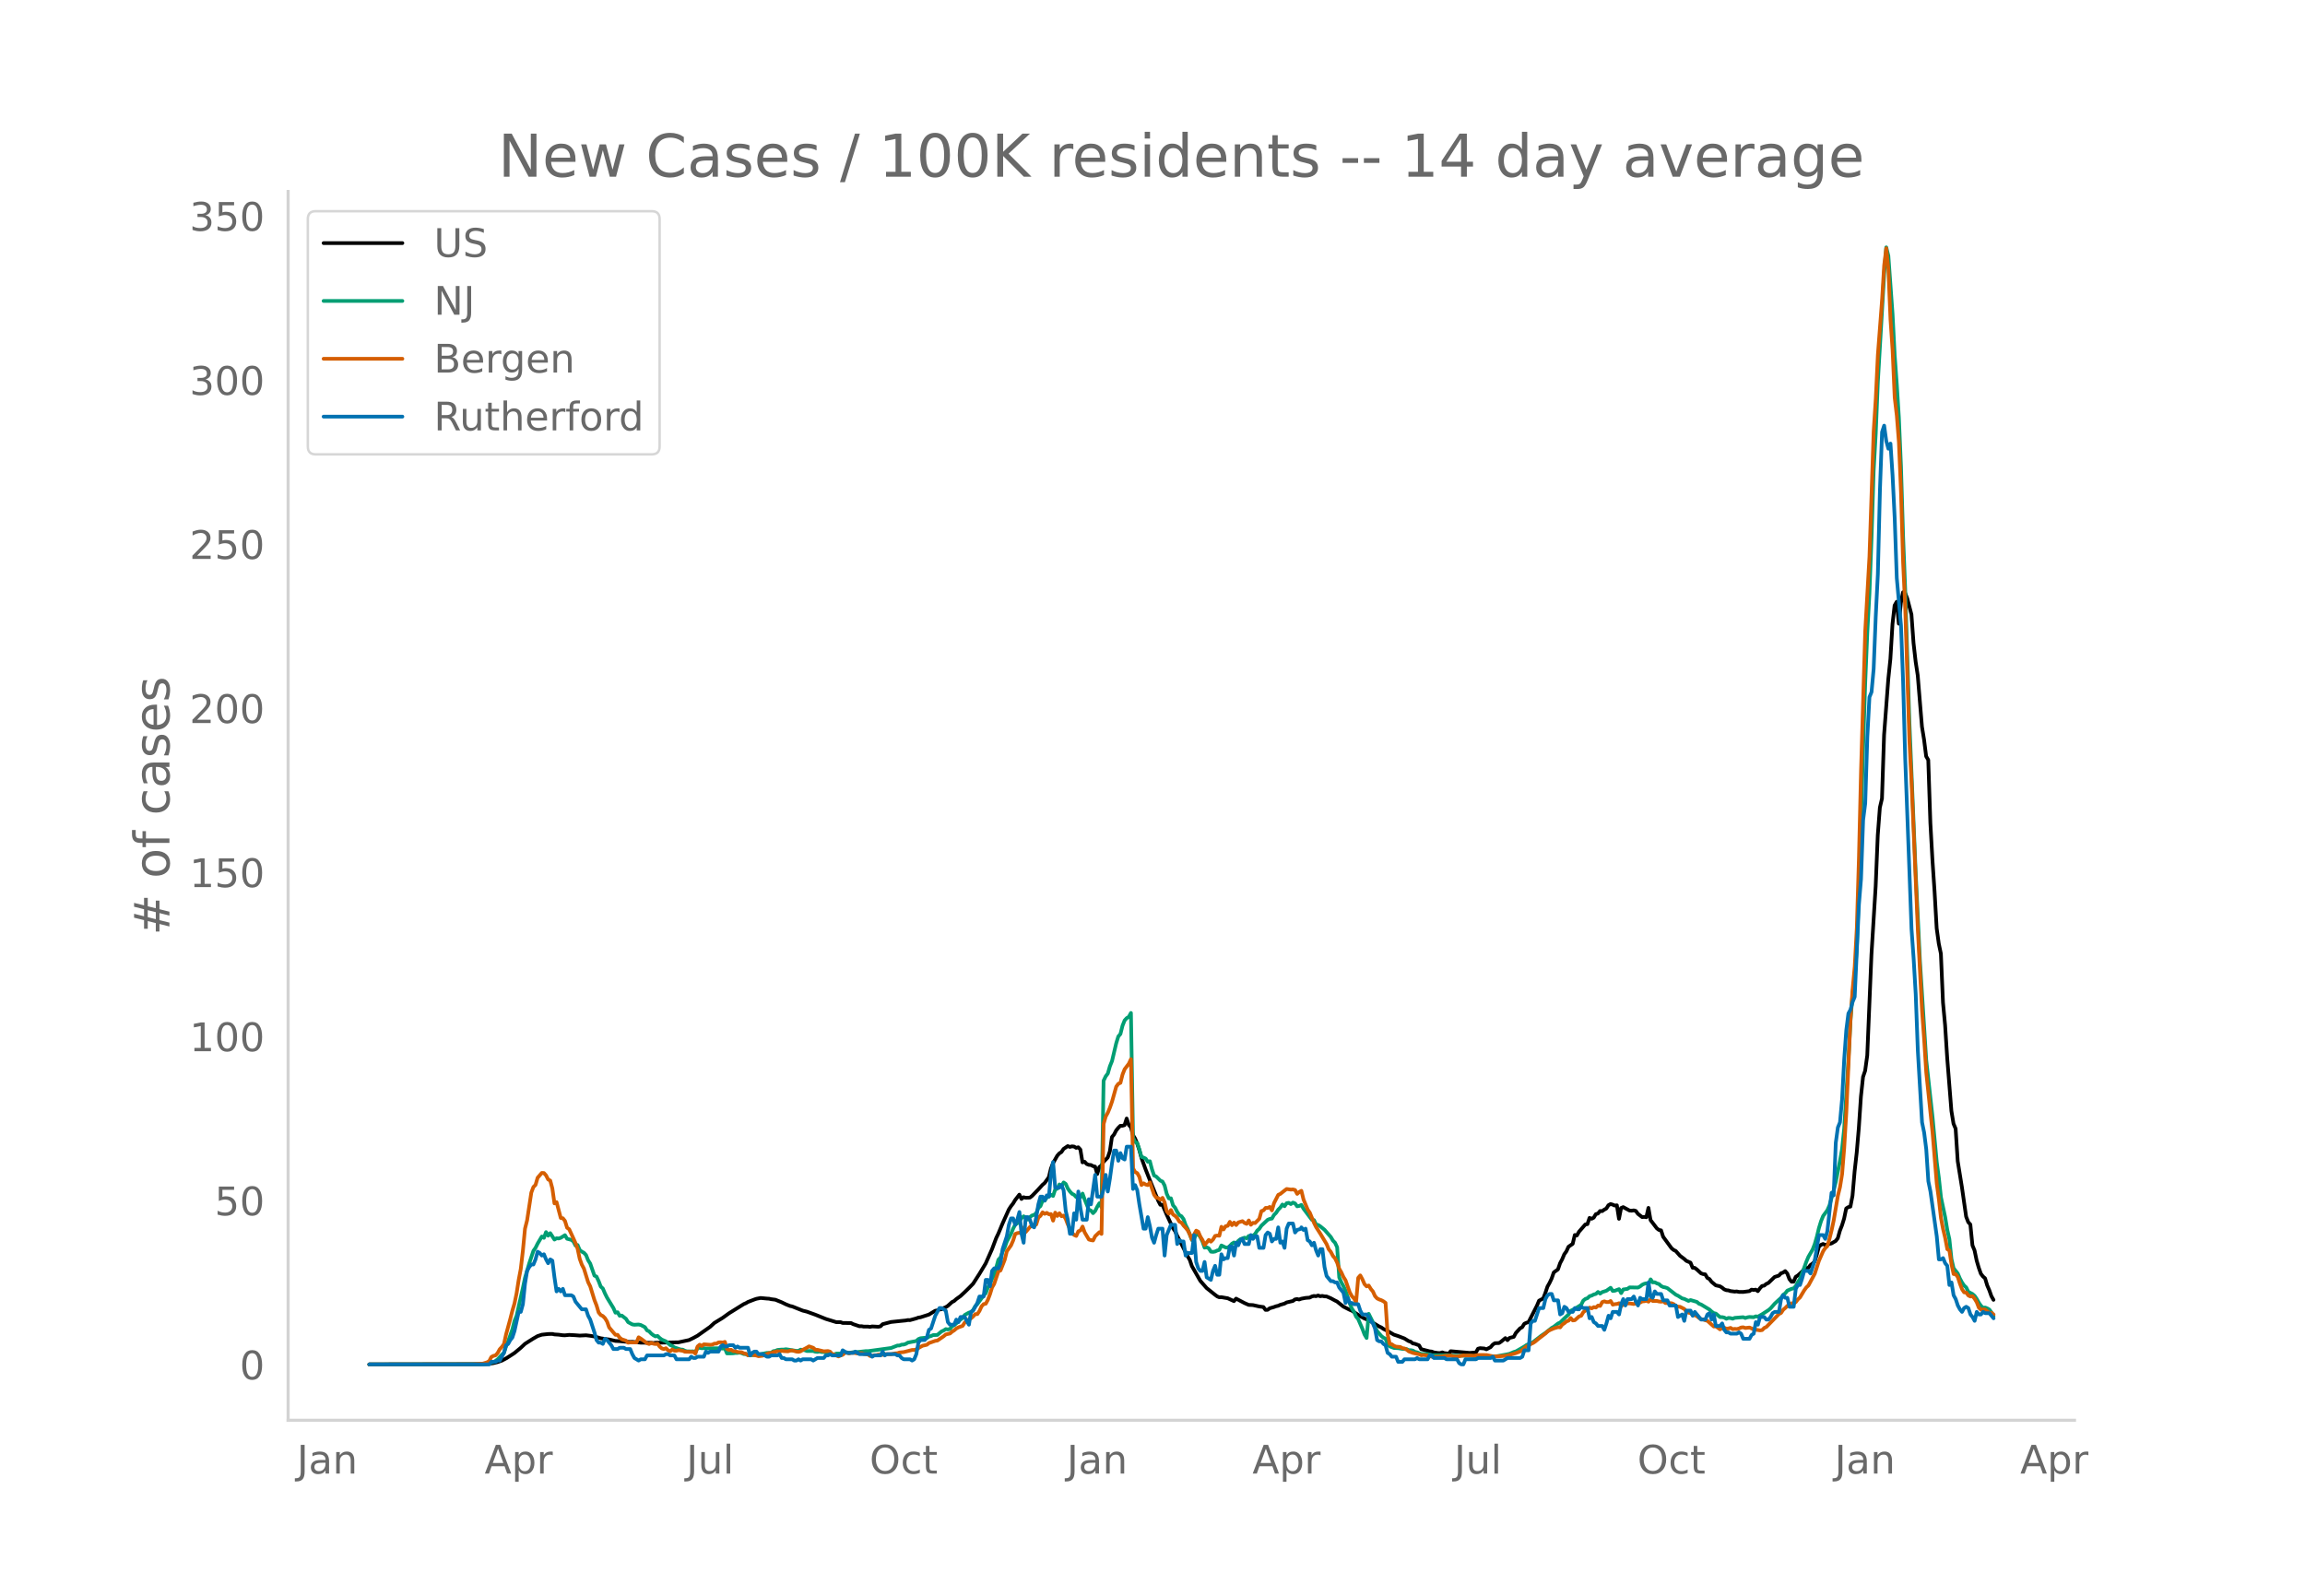<svg height="864" viewBox="0 0 936 648" width="1248" xmlns="http://www.w3.org/2000/svg" xmlns:xlink="http://www.w3.org/1999/xlink"><defs><style>*{stroke-linecap:butt;stroke-linejoin:round}</style></defs><g id="figure_1"><path d="M0 648h936V0H0z" style="fill:#fff" id="patch_1"/><g id="axes_1"><path d="M117 576.72h725.4V77.76H117z" style="fill:none" id="patch_2"/><path clip-path="url(#p69f9081645)" d="m149.973 554.04 45.273-.082 3.417-.156 1.708-.275 1.709-.43 1.708-.592 1.709-.898 1.708-1.078 1.709-1.113 2.562-2.125 1.709-1.604 1.708-1.089 1.709-1.076 1.708-.981 1.708-.56 2.563-.277 1.708-.032.855.195 1.708.11 1.709.226.854.027 1.708-.173 2.563.146 1.708.137 2.563-.126 1.708.21 1.709.28 2.562.726 2.563.387.854.098 2.563.6 1.708.083 2.563.233 1.708.084.855-.043 3.417.346 4.27.053.855.12.854-.143 9.396-.183 4.272-.914 1.708-.827 1.708-.931 5.126-3.614 1.708-1.56 3.417-2.096 2.563-1.852 5.98-3.72.853-.361.855-.508 2.562-.988.854-.293 1.709-.33 2.563.246.854.045.854.196 1.708.216 2.563 1.033 1.708.827 1.709.693.854.166 4.271 1.705 1.709.427 3.416 1.232 4.272 1.724 4.27 1.31 1.71.006.853.306 3.417.049.854.442 2.563.863.854-.029.854.16 1.709-.01.854.141.854-.198 2.563.138.854-.185.854-.864 3.417-.893 4.271-.444 1.709-.168.854-.173.854.037 2.563-.707.854-.325.854-.127 3.417-1.096 2.563-1.555.854-.144.854-.372.854-.088.855-.514.854-.325.854-.544 1.708-1.545.855-.433.854-.772 1.708-1.219 1.709-1.587 1.708-1.675 1.709-1.751 2.562-3.99 2.563-4.26 2.563-5.782 1.708-4.537.854-1.77 1.709-4.11 2.562-5.697.855-1.334.854-1.084.854-1.426 1.708-2.2.855 1.76.854-.706.854.221 1.708-.059.855-.655 2.562-2.658 1.709-1.882.854-.722 1.708-2.349.855-3.545.854-2.166 1.708-3.022.854-.964.855-.549.854-1.266 1.708-1.154.855.342.854-.232.854.088.854.524.854-.234.855.92.854 5.209.854-.271.854.932.855.344.854.062.854.46.854.194.854 3.015.855-2.834.854-.634.854-1.46 1.708-1.785.855-2.518.854-5.796.854-1.017.854-1.63.855-1.082.854-.84.854-.01.854-.247.854-2.686.855 2.593.854.92.854 3.21.854 1.394.854 2.044.855 2.606.854 3.167 1.708 4.717 1.709 4.324 3.417 8.426.854 1.633.854-.021 1.708 3.973 2.563 5.507.854 1.23.855 1.844 1.708 3.336 2.563 5.066.854 1.45.854 2.512 3.417 5.977 2.563 2.924 3.416 2.736.855.637.854.374.854-.042 1.709.303.854.131 2.562 1.177.855-1.017 3.416 1.789 1.709.755 1.708.076 2.563.568 1.708.233.855 1.154.854-.025.854-.63 1.708-.494.855-.323.854-.19.854-.393 1.709-.485.854-.485 2.562-.589.855-.634.854-.152.854.198.854-.33 1.709-.322 1.708-.135.854-.438.855-.227.854.102.854-.283.854.297.854-.132.855.183.854.028 1.708.72 1.709.93.854.417 2.563 2.059 2.562 1.307.854.34 3.417 2.226 1.709.96 1.708.639 4.271 2.597.854.375.855.601 1.708.842 2.563 1.505 1.708.555 2.563.985 1.708 1.057.855.27.854.687.854.153 1.708.64.855 1.538 3.416.89.855.08.854.346 1.708.246.855.019.854-.28.854.311.854.071.854.211.855-1.064 7.688.69 1.708-.125.854-.045.854-1.53.855-.225 1.708.137.854.326 1.709-.884.854-1.002.854-.59 1.709-.071.854-.575 1.708-1.431.854.84.855-.923 1.708-.422.854-1.583 1.709-1.874.854-.472.854-1.384.854-.401.855-.24 3.416-6.692.855-2.043 1.708-.903.854-2.233.855-2.558.854-1.524.854-1.783.854-2.473 1.709-1.24.854-2.483.854-1.603.854-2.048.854-1.172.855-1.877 1.708-1.19.854-3.577.855.174.854-1.516 2.562-2.938.855-.13.854-2.537.854.345.854-.446.854-1.422.855-.247.854-1.028.854.048.854-.607.855-.462.854-1.346.854-.462.854.236.854.387.855-.112.854 5.487.854-4.378.854-.385 2.563 1.396.854.075.854-.135.855.22.854 1.183 1.708 1.315.854-.062.855.13.854-3.805.854 4.964 2.563 3.356.854.648.854.154.854 2.618 3.417 4.666.854.695.855.41 1.708 1.938 1.709 1.276.854.785 1.708.739.854 2.062.855.051.854.637 1.708 1.58.855.31.854.106.854 1.47.854.432.854 1.14 1.709 1.424 1.708.39.854.526.855.7.854.349.854.08.854.286 1.709.215.854-.074.854.195 1.709.019 2.562-.336.854-.606.855.129.854-.131.854.626.854-1.178.855-.928.854-.137.854-.698.854-.392 2.563-2.453 1.708-.534.854-.941.855-.284.854-.604.854.978.854 2.258.855 1.065.854-.01.854-1.963.854-.546 1.709-1.549.854-.974.854-.495.854-.093.855-1.118.854-.616.854-.845.854-2.687.854-3.293.855-.774.854-.36.854.39 2.563-.613 1.708-.998.854-1.1.855-3.058.854-2.189.854-2.745.854-4.11.854-.547.855-.203.854-4.448.854-9.88.854-7.652.854-9.971.855-12.725.854-7.987.854-2.506.854-6.211 1.709-40.966 1.708-27.679.854-20.773.855-11.25.854-3.643.854-25.825 1.708-22.635.855-8.247.854-14.117.854-7.604.854-1.484.855 8.9.854-8.482.854-4.29.854.317.854 2.17 1.709 6.518.854 11.654.854 7.512.855 5.63 1.708 20.806.854 5.253.854 6.779.855 1.452.854 25.583.854 15.282.854 12.647.854 14.882.855 6.2.854 4.09.854 19.839.854 9.176.855 13.336 1.708 21.52.854 5.166.854 2.02.855 13.216 1.708 10.576 1.708 11.92.855 2.244.854.937.854 8.482.854 2.07.855 4.113.854 2.905.854 2.431.854 1.124.854.734.855 2.857.854 1.975.854 2.412.854 1.513h0" style="fill:none;stroke:#000;stroke-linecap:round;stroke-width:1.5" id="line2d_1"/><path clip-path="url(#p69f9081645)" d="m149.973 554.04 46.127-.105 2.563-.352.854-.329.854-.17.855-.471.854-.618 1.708-1.877.855-.77.854-2.646.854-2.066 1.708-4.836.855-3.4.854-2.109 2.562-11.329.855-4.06 1.708-5.85 1.709-5.132.854-1.196.854-1.727 1.708-2.895.855.553.854-2.336.854 1.45.854-1.02 1.709 2.605.854-.536.854.086.854-.274 1.709-1.062.854 1.451 1.708.45.855.626.854 1.685.854-.216.854 2.035.855.656.854.456.854.915.854 2.122.854 1.347 1.709 4.887.854.416.854 1.818.854 2.216.855.79.854 2.004.854 1.705 2.563 4.205.854 1.91.854-.193.854 1.447.855-.096 1.708 1.333.854 1.336 1.709.934.854.135 1.708-.096.855.184 1.708.888.854 1.32.854.372.855.925.854.654.854.473.854-.184.854.834.855.649 1.708.736 1.709 1.498.854.346.854.602 2.563.858.854.062.854.447.854.235 1.709.024.854-.021.854.42.854-1.809.855-.043.854.163.854-.035.854.141 1.709-.06 3.417-.04 1.708.125.854-.1.854 2.064 1.709-.013.854-.032.854-.143.854.002.855-.138.854.221.854.36.854.03.855.43 1.708.002 3.417-.403 2.563-.515 1.708-.018.854-.686.854-.114.855-.377 1.708-.157h.854l.854-.142 1.709.26 2.563.42.854-.025.854-.485 1.708.227.855.33 1.708-.025.854.017.854.294.855.075.854-.173.854.21.854.036 1.709.38.854.374.854.227.854-.076.855-.298 2.562-.026.854-.298.855-.17.854.218 1.708-.29.855.027 4.27-.463.855.016 9.396-1.282 2.563-.994.854-.021.854-.341.855-.048.854-.271.854-.521 3.417-.639.854-.787.854-.34 1.709-.178.854.096.854-.57.854-.248.855-.382 1.708-.061 1.708-1.426.855-.384.854-.559.854.146.854-.193.854-1.12.855-.405 2.562-2.29.855-.62.854-1.25 1.708-.961.854-.189.855-.896.854-1.514.854-.858 2.563-3.529.854-.902.854-2.283.854-1.495.855-2.08.854-1.524 1.708-6.2.854-.911.855-2.36.854-1.727.854-2.379 1.709-3.142.854-2.095.854-1.632.854-.534 1.709-2.116.854-.748.854.59.854.75.854-1.041.855-.622.854-.267.854-.655.854-2.183.855-.702.854-2.21.854.02.854-1.287.854-.433.855-.694.854.477.854-2.612.854-.338.854-1.723.855.686.854-1.499.854.577.854 1.894.855 1.214.854.916.854.42.854.936.854-.371.855.446.854-1.511.854 2.401 1.709 4.167.854.331.854 1.054.854-.902.854-1.72.855-1.414.854 1.613.854-51.356.854-1.78.854-1.118.855-2.974.854-2.102 1.708-7.22.855-2.78.854-.995.854-3.387.854-2.139.854-.926.855-.523.854-1.57.854 50.624.854 1.755.854.442.855 2.606.854 3.023.854.282.854.4.855 1.28.854-.204.854 3.288.854 2.514.854.407 1.709 1.685.854.363.854 1.583.854 3.352.855 1.885.854-.03.854 2.827.854 1.007.855 1.696.854 1.285.854.471.854 1.168.854 2.416.855 1.626 1.708 4.49.854-.518.855-1.927.854.014.854 1.267.854 1.75.854 2.465.855-.153.854.449.854 1.342.854.086.854-.147.855-.405.854-.238.854-1.818 1.709.816.854.09.854-.7.854-.904.854-.524.855.426.854-1.038.854-.704 1.708-.628.855.287.854-.986.854.343.854-.458.855-.666.854-1.37.854-.744.854-1.272 2.563-2.4.854-.344.854-.14.854-1.481.855-.857.854-1.28.854-.857.854-1.238.855.69.854-1.218.854-.146.854.497.854-.604.855.343.854 1.17.854-.156.854-.416.855 1.507 3.416 4.554.855.112.854 1.811.854.159.854.56 1.709 1.394 2.562 2.937.855 1.457.854.874.854 1.814.854 12.304.854 1.961.855 1.557.854 1.794 1.708 5.205.854 2.09.855 1.287.854 1.966.854 1.014 1.709 3.948.854 2.286.854 1.452.854-9.813 1.709 3.416.854 1.946.854 1.644 1.708 2.006.855.681.854.385.854 2.234.854.913 1.709.63 1.708.094 1.709.281 1.708.098.854.419.855.025.854.161.854.522.854.184 1.709.684 2.562.007 1.709.434 1.708.047 2.563.012 1.708-.108 2.563.235 2.562.103.855-.09.854.075 1.708-.067 4.271.294 1.709-.027 4.27.096 1.71-.132 4.27-.792.855-.197 1.708-.723.854-.243 1.709-.985 1.708-.993.854-.59 2.563-1.125 2.563-1.97.854-.679 1.708-1.142 2.563-2.043.854-.468 1.709-1.34.854-.365 1.708-1.686 1.709-1.61.854-1.48 1.708-.828 2.563-1.62.854-1.707.854-.664.855-.301.854-.818.854-.244.854-.458.854-.214.855-.802.854.676.854-.618 1.709-.547 1.708-1.207.854 1.291.854-.096 1.709-.634.854 1.611.854-1.484 1.709-.244.854-.6 3.417.068.854-.446.854-.685.854-.401.855-.21.854.352.854-1.94.854 1.228.855-.045.854.46.854.278.854.79.854.413.855.161.854.298 3.417 2.652.854.404 1.708 1.09.855.2 1.708.828.854-.346 2.563.752.854.739.854.31 3.417 2.069.854.8.855.639.854.175 1.708 1.43.854.011.855.181.854.49.854-.35.854.082.855.238.854-.342 3.417-.277.854.344.854-.282.854-.15 1.709.108.854-.374.854.152 1.709-.99 2.562-1.661.854-.697 1.709-1.954 1.708-1.577.854-.74.855-1.26.854-.612.854-1.101 1.709-.724.854-.18.854-.942.854-1.62.854-1.33 1.709-4.514.854-2.374.854-2.03 1.709-2.953.854-2.197.854-2.964.854-3.557.855-2.793.854-2.115 1.708-2.34.854-1.93 1.709-6.103.854-3.462 1.709-8.525.854-4.87.854-8.196 1.708-27.845.855-15.952.854-11.057.854-6.915.854-11.614.854-23.024 1.709-58.17.854-26.52.854-20.477.855-15.698.854-22.634.854-27.198.854-15.156.854-20.92 2.563-43.829.854-10.904.854 3.427 1.709 23.704.854 16.645.854 11.796.855 13.573.854 19.817.854 28.261.854 21.638 1.709 53.963 2.562 61.32 1.709 35.468 2.562 40.444 2.563 23.147 1.708 18.245.855 6.39.854 7.9 1.708 8.062.855 5.142.854 3.785.854 8.08.854 3.737 1.709 2.16.854 2.01.854 1.607.854 1.25.854.768.855 1.783 1.708.9.854.752.855 1.245.854 1.546.854 1.232.854.833.854-.121.855.34.854.488.854 1.14.854 1.57h0" style="fill:none;stroke:#009e73;stroke-linecap:round;stroke-width:1.5" id="line2d_2"/><path clip-path="url(#p69f9081645)" d="m149.973 554.04 41.856-.071 4.271-.256 1.709-.53.854-.49.854-1.665.854-.45.855-.204.854-.96.854-1.541.854-.92.855-1.163.854-3.932 1.708-6.27.854-3.369.855-2.9.854-4.125.854-5.473.854-4.503.854-7.372.855-8.925.854-3.39 1.708-11.252.855-2.277.854-.837.854-2.92 1.708-1.961.855.05.854.95.854 1.665.854.45.854 3.195.855 6.065.854-.5 1.708 6.423.855.112.854 1.082.854 2.768.854.602 1.709 3.717.854 1.91.854 2.317.854 4.054.855 2.39.854 1.592 1.708 5.514.854 1.705 1.709 5.555.854 2.185.854 2.86.854 1.04.855.41.854.857.854 1.389.854 2.389 1.709 2.022.854.98.854-.01.854 1.174.855.653 1.708.552.854.817.854-.113 2.563.02.854-2.092.855.51 2.562 1.89.854.326.855-.48.854.337.854.153.854-.143.854 1.185.855.725.854.275.854-.347.854.848.855.418.854-.755.854.49h.854l.854-.225 1.709.276.854.378 3.417.081.854.674.854-2.869.855-.745.854.52.854-.674 2.563.194.854-.06.854-.41.854-.01.855-.5.854-.03.854.112.854-.286.854 2.89.855.418.854-.092.854.562.854.01.854.327 1.709.102.854.429.854.174.855.633.854-.245.854.03 1.708.307.855.275 1.708-.204 2.563-1.072.854.02.854-.449.854-.092.855-.265.854.234.854-.398.854.164 1.709.081.854-.275.854-.092 1.709.46.854.101.854-.204.854-.592 1.709-.899.854-.52 1.708.582.854.776.855.04 2.562.623 1.709-.112.854.235.854 1 .854.164 1.709.786.854-.398.854-.266.854-.806.855-.072.854.317.854-.235.854-.02 1.709.255 1.708-.153.854.367 1.709.204.854.623.854-.05.855-.246.854-.04.854-.235.854.102.854-.01.855-.266 2.562.02 1.709-.347.854-.04.854-.307 1.709-.163 3.416-.868.855.01.854-.255 1.708-1.021.854-.45 1.709-.388.854-.694 2.563-.899.854-.112 2.563-1.746.854-.735 1.708-.388.854-.746.855-.54.854-.746.854-.46 1.709-.612.854-1.369 1.708-1.245.854-.45.855-.765.854-.95.854.01.854-1.276.855-1.869.854-.929.854-.153.854-1.573.854-2.267.855-2.767.854-1.46 1.708-5.064.854-.358 1.709-4.34.854-3.44 1.709-2.42.854-1.981.854-2.635.854-.357 1.709-.266.854-2.001.854 1.807 1.708-2.042.855-.664.854.235.854-.592.854-2.798.855-.704.854-1.42.854.613.854-.398.854.572.855-.082.854 2.675.854-3.257.854 1.348.854-1.103.855 1.215.854-.266.854 1.359.854 2.256 1.709 3.42.854.848.854.388.854-1.878.855-.368.854-1.562.854 2.358 1.709 2.9.854.256.854.132.854-1.725 1.709-1.634.854.694.854-44.642.854-3.022.854-1.542.855-2.053.854-2.45 1.708-6.076.855-1.164.854-.388.854-3.38.854-2.164 1.709-2.237.854-1.838.854 44.336.854 1.522.854.418.855 1.552.854 3.278.854-.704.854.5.855.235.854-1.103 1.708 5.014.854 1.164.855.224.854.644.854-.766.854 1.848.854 3.584.855 1.031.854-1.51.854 1.827.854.541.855.899.854 1.44.854.387.854 1.195.854.909.855 1.072.854 1.654.854 2.134.854-2.113.855-1.583.854.439.854 2.022.854 1.337.854 2.053 1.709-2.094.854.715.854-.858.854-1.47.855-.153.854.082.854-3.635.854 1.072.855-1.318.854-.163.854-1.603.854 1.358.854-1.062.855 1 .854-1.061 1.708-.52.854.734.855.368.854-1.389.854 1.756.854-.786.855.092 1.708-1.715.854-3.145.854-.307.855-.99.854.02.854-.418.854 1.419.854-2.971 1.709-3.34.854-.398 1.709-1.358.854-.633 1.708.256.854-.072.855.225.854 1.582.854-.776.854-.48.855 3.503 1.708 4.125.854 1.256 1.709 4.135.854 1.716 1.708 2.675 2.563 4.258.854 2.093.854 1.052.855 1.644.854.98.854 1.757.854 2.47.854 1.481.855 1.869.854 1.358 1.708 4.911.854 1.501.855.899.854 1.603.854-9.935.854-.99.855 1.592.854 1.95.854.91.854-.338.854 1.389.855 1.031.854 1.88.854.928.854.43.854.295.855.45.854.633.854 12.804.854 3.86.855.153.854.623.854.327 1.708.153.855.46.854.132.854.429.854.725 1.709.653 2.562.562.855.408.854-.132 1.708.214 1.709.49.854.082 3.417-.204.854-.215 2.563-.122.854.275 1.708.133 1.709-.306.854-.174.854.072 1.709-.03 1.708.101 1.708-.306 3.417.01 2.563.51 1.708.062 2.563-.174 1.708-.214 3.417-.98 1.709-.674.854-.592 1.708-1.46.855-.338.854-.592.854-.388.854-.541 1.709-1.41 2.562-1.95.855-.827.854-.52 1.708-.735 1.709-.511.854.102.854-1.133.854-.552.854-.745.855-.296.854-1.072.854.98.854-.102 1.709-1.532.854-.265.854-1.44.854-.684.855-.5.854-.685.854.307.854-.5.854.163.855-.797.854.153.854-1.572.854-.296.855.286.854.01.854-.44.854 1.492.854-.215.855-.071.854-.307.854 1.256.854-.806 1.709-.358.854-.02 1.708.265.855-.316.854-.03.854-.225.854-.5.854-.062.855-.204.854.378.854-1.032.854.756 1.709-.01.854.214.854.082.854-.174.855.715 1.708.04.854.062.854.378.855.766.854.224.854.072 1.709.868.854 1.062.854.439.854.214.854.715.855.122.854.388.854.705.854.541.855.051.854.358.854.224 2.563 2.308.854-.082 1.708 1.246.854-.541.855-.123.854.388.854-.092.854-.234.855.52.854-.122.854.081.854-.224.854-.409.855-.092.854.297 1.708-.194 1.709.755 2.562.398.855-.122.854-.868.854-.398 5.125-5.27.854-.428.855-1.297.854-.715.854-.867 1.709-1.042.854.02.854-.51.854-1.113.854-.786 1.709-2.86.854-1.184.854-.796 2.563-4.759 1.708-5.268 1.709-3.89.854-1.267.854-.817.854-2.93.855-3.41.854-4.034 1.708-10.068.855-3.503.854-5.299.854-10.589.854-14.346 1.709-38.087.854-11.988.854-9.19.854-15.806.854-28.202.855-35.616 1.708-56.773 1.709-30.112 1.708-50.748.854-13.336.854-17.828 1.709-22.383.854-14.03.854-6.892.854 8.465.855 20.412.854 12.457.854 19.32.854 7.249.855 10.854.854 20.412.854 28.53.854 18.215 1.709 54.241.854 16.552 2.563 60.01 1.708 32.9.854 11.63.854 13.478 2.563 24.394 1.708 20.728.855 6.361.854 7.577.854 4.493.854 3.594.855 4.564.854.531.854 5.606.854 3.952.854.081.855 1.154.854 2.665.854 2.247.854 1.286.854.082.855 1.195.854.418.854-.153.854 1.072.855 1.41.854 2.225.854.797.854-.123.854.051 1.709 1.41.854-.062.854.695h0" style="fill:none;stroke:#d55e00;stroke-linecap:round;stroke-width:1.5" id="line2d_3"/><path clip-path="url(#p69f9081645)" d="M149.973 554.04h48.69l.854-1.04h1.709l.854-.52h.854l1.709-3.12.854-3.12.854-.521.854-1.56.854-1.04.855-2.6 1.708-7.801h.854l.854-3.12.855-8.322.854-5.2.854-1.56.854-1.04h.855l.854-2.08.854-3.121.854.52.854 1.04.855-.52.854 2.08.854 1.56.854-1.56.854.52.855 6.76.854 5.722.854-1.04.854 1.04.855-1.04.854 2.6h2.562l.855.52.854 2.08 2.563 3.12h1.708l.854 2.6.854 1.56 1.709 5.202.854 3.12.854 1.04h.854l.855.52.854-2.08.854.52 1.709 2.08.854 1.56h1.708l.854-.52h1.709l.854.52h1.708l.855 2.08.854 1.56 1.708 1.04.855-.52h1.708l.854-1.56h6.834l.854-.52h.854l.855.52h1.708l.854 1.56h5.126l.854-1.04.854.52h.854l.854-.52h2.563l.854-2.08.854.52.855-.52h3.417l.854-2.08.854-.52.854.52h.854l.855-.52h1.708l.854 1.04.854-.52.855.52h3.417l.854 3.12.854-1.04.854-.52h.854l.855 1.04h1.708l1.709 1.04h.854l.854-.52h2.563l.854-.52.854 1.56h.854l.854.52h2.563l.854.52h.855l.854-.52.854.52.854-.52h3.417l.854.52 1.709-1.04h2.562l.855-1.04h.854l.854-.52.854.52h3.417l.854-2.08 1.709 1.04h2.562l.855-.52 1.708 1.04h4.271l.854 1.04.855-.52h2.562l.854-1.56.855 1.56.854-.52h3.417l.854.52h.854l.854 1.04.855.52h2.562l.854.52.855-.52.854-2.08.854-4.68.854-1.04h1.709l.854-1.04.854-3.12.854-.52 1.709-5.201 1.708-3.12h.854l1.709 1.04.854 4.68.854 1.04h1.709l.854-2.08.854 1.04.854-2.08h1.709l1.708 3.12.854-5.2.855-.52 1.708-3.12.854-2.601h1.709l.854-6.76h.854l.854 2.6.855-6.241.854-1.04h1.708l.854-2.08.855-5.721 1.708-5.201.854-4.68.855-2.6h.854l.854 2.6.854-2.08.854-3.121.855 8.84.854 3.641.854-10.4h.854l.854 1.04.855 2.6.854.52.854-4.16.854-5.201.855-3.12h.854l.854 1.56.854-2.08.854.52.855-9.362.854-4.68.854 10.4h1.708l.855-1.04.854 2.08.854 8.322.854 3.64.855 5.72h.854l.854-8.32.854 2.6.854-11.441.855 6.76.854 4.681h1.708l.855-8.32.854 2.08 1.708-11.962.854 8.841h1.709l.854-3.12.854-5.72.854 6.76.855-5.2.854-6.241.854-5.201h.854l.855 4.16.854-3.12.854 2.08.854.52.854-5.2h1.709l.854 17.162.854-1.56.854 2.08.855 5.72 1.708 9.882h.854l.855-4.68.854 3.64.854 4.68.854 2.08.854-3.12.855-2.6h1.708l.854 10.92.854-8.32 1.709-4.16h1.708l.855 7.8.854-1.56.854.52h.854l.854 5.72.855-1.04h1.708l.854-7.28.855 10.921.854 2.6.854 1.04h.854l.854-3.64.855 6.24 1.708 1.041.854-3.64.854-2.08.855 3.64h.854l.854-8.321.854 2.08.855-.52h.854l.854-4.68h.854l.854 3.64.855-5.2.854 1.04.854-2.08.854-.52.854 2.08h1.709l.854-3.641.854 1.56.855-1.04h.854l.854 4.68h1.708l.855-5.2.854-1.04.854.52.854 3.12.854-1.04h.855l.854-4.68.854 6.24.854-.52.855 2.6.854-7.8.854-2.08h1.708l.855 3.64.854-1.04 1.708-.52v-.52l.855 1.04.854-.52.854 4.68.854.52.854 1.56.855-1.04.854 3.12.854 2.08.854-2.6h.854l.855 7.281.854 3.64 1.708 2.081h.855l.854.52h.854l.854 2.08 1.709 2.08.854 4.161.854-2.08.854 2.08h.854l.855.52h1.708l.854 2.6.855 1.56h1.708l.854 1.04.854 1.561.855 1.04.854 2.08.854 4.68.854.52h.854l.855 1.041.854.52.854 3.12.854.52.855 1.04h1.708l.854 2.08h1.709l.854-1.04h4.27l.855-.52.854.52h3.417l.854-1.56h.855l.854 1.04h4.271l.854.52h4.271l.854 1.56.855.521h.854l.854-2.08h4.271l.854-.52h5.126l.854-.52.854 1.56h3.417l1.708-1.04h5.126l.854-.52.854-2.6h1.709l.854-10.922.854-1.04h.854l1.709-5.2h1.708l.854-3.641.855-1.56.854-.52h.854l.854 2.6h1.709l.854 5.72.854-.52.854-2.6.854.52.855 1.56h1.708l.854-1.56.855.52h.854l.854-1.04.854.52h1.709l.854 4.16.854-.52.854 2.081.854.52.855 1.04h1.708l.854 1.56.855-2.6.854-3.12.854 1.04.854-2.6h1.709l.854 1.04.854-4.16.854-2.081.855 2.6.854-2.6h1.708l.854-1.04.855 2.08.854 1.56.854-3.12.854.52h1.709l.854-6.76.854 5.72.854.52.855-2.6.854 1.04h1.708l.854 2.6h1.709l.854 2.08h2.563l.854 4.68 1.708-1.04.855 2.601.854-4.16h1.708l.854 2.08.855-1.56 2.562 3.12h1.709l.854-2.08.854-.52.854 2.6.855-2.08.854 4.68h1.708l.854-1.04.855 2.6.854 1.04h.854l.854.52h2.563l.854-.52.854.52.855 2.08h2.562l.854-1.56.855-.52.854-4.68.854 1.04.854-3.12h1.709l.854 1.04h.854l.854-1.04.855-1.56.854-.52h1.708l.854-5.201.855-1.56.854 1.04h.854l.854 3.64h1.709l.854-7.28.854-1.56h.854l.855-2.601.854-3.12h1.708l.855 1.04 1.708-5.2 1.708-10.402h1.709l.854 1.56.854-3.12 1.709-15.602.854 1.04.854-21.322.854-6.241.855-2.08.854-9.361.854-16.122.854-11.962.854-6.76.855-1.56.854-3.12.854-2.081 1.708-37.444.855-10.402.854-23.922.854-6.761.854-27.043.855-16.122.854-2.08.854-9.361.854-21.323.854-17.162.855-34.324.854-23.403.854-2.6.854 6.24.854 3.121.855-2.08.854 13.002.854 17.161.854 24.443 1.709 19.242.854 22.883.854 31.204 1.709 45.765.854 23.403.854 11.961.854 14.562.855 22.882 1.708 29.124.854 4.16.854 6.761.855 13.001.854 4.16 2.562 18.203.855 9.361h.854l.854-.52.854 2.08.855 1.04.854 7.801.854-1.04.854 5.2.854 1.56.855 2.601.854 1.56.854 1.04.854-1.56.854-.52.855.52.854 2.6.854 1.04.854 1.561.855-3.64.854 1.04h.854l.854-1.04.854.52h1.709l1.708 2.08h0" style="fill:none;stroke:#0072b2;stroke-linecap:round;stroke-width:1.5" id="line2d_4"/><path d="M117 576.72V77.76" style="fill:none;stroke:#d3d3d3;stroke-linecap:square;stroke-linejoin:miter;stroke-width:1.25" id="patch_3"/><path d="M117 576.72h725.4" style="fill:none;stroke:#d3d3d3;stroke-linecap:square;stroke-linejoin:miter;stroke-width:1.25" id="patch_4"/><g id="matplotlib.axis_1"><g id="xtick_1"><g style="fill:#696969" transform="matrix(.16 0 0 -.16 120.556 598.378)" id="text_1"><defs><path d="M9.813 72.906h9.859V5.078q0-13.187-5-19.14-5-5.954-16.094-5.954h-3.75v8.297h3.078q6.531 0 9.219 3.672Q9.813-4.39 9.813 5.078z" id="DejaVuSans-74"/><path d="M34.281 27.484q-10.89 0-15.093-2.484-4.204-2.484-4.204-8.5 0-4.781 3.157-7.594 3.156-2.797 8.562-2.797 7.485 0 12 5.297 4.516 5.297 4.516 14.078v2zm17.922 3.72V0H43.22v8.297Q40.14 3.328 35.547.953q-4.594-2.375-11.234-2.375-8.391 0-13.36 4.719Q6 8.016 6 15.922q0 9.219 6.172 13.906 6.187 4.688 18.437 4.688h12.61v.89q0 6.203-4.078 9.594-4.078 3.39-11.453 3.39-4.688 0-9.141-1.124-4.438-1.125-8.531-3.375v8.312q4.921 1.906 9.562 2.844 4.64.953 9.031.953 11.875 0 17.735-6.156 5.86-6.14 5.86-18.64z" id="DejaVuSans-97"/><path d="M54.89 33.016V0h-8.984v32.719q0 7.765-3.031 11.61-3.031 3.858-9.078 3.858-7.281 0-11.484-4.64-4.204-4.625-4.204-12.64V0H9.08v54.688h9.03v-8.5q3.235 4.937 7.594 7.374Q30.078 56 35.797 56q9.422 0 14.25-5.828 4.844-5.828 4.844-17.156z" id="DejaVuSans-110"/></defs><use xlink:href="#DejaVuSans-74"/><use x="29.492" xlink:href="#DejaVuSans-97"/><use x="90.771" xlink:href="#DejaVuSans-110"/></g></g><g id="xtick_2"><g style="fill:#696969" transform="matrix(.16 0 0 -.16 196.782 598.378)" id="text_2"><defs><path d="M34.188 63.188 20.797 26.906h26.812zm-5.579 9.718h11.188L67.578 0h-10.25l-6.64 18.703h-32.86L11.188 0H.78z" id="DejaVuSans-65"/><path d="M18.11 8.203v-29H9.077v75.484h9.031v-8.296q2.844 4.875 7.157 7.234Q29.594 56 35.594 56q9.968 0 16.187-7.906 6.235-7.907 6.235-20.797T51.78 6.484q-6.218-7.906-16.187-7.906-6 0-10.328 2.375-4.313 2.375-7.157 7.25zm30.578 19.094q0 9.906-4.079 15.547-4.078 5.64-11.203 5.64-7.14 0-11.218-5.64-4.079-5.64-4.079-15.547 0-9.906 4.078-15.547 4.079-5.64 11.22-5.64 7.124 0 11.202 5.64t4.078 15.547z" id="DejaVuSans-112"/><path d="M41.11 46.297q-1.516.875-3.297 1.281Q36.03 48 33.89 48q-7.625 0-11.703-4.953-4.079-4.953-4.079-14.234V0H9.08v54.688h9.03v-8.5q2.844 4.984 7.375 7.39Q30.031 56 36.531 56q.922 0 2.047-.125 1.125-.11 2.484-.36z" id="DejaVuSans-114"/></defs><use xlink:href="#DejaVuSans-65"/><use x="68.408" xlink:href="#DejaVuSans-112"/><use x="131.885" xlink:href="#DejaVuSans-114"/></g></g><g id="xtick_3"><g style="fill:#696969" transform="matrix(.16 0 0 -.16 278.703 598.378)" id="text_3"><defs><path d="M8.5 21.578v33.11h8.984V21.922q0-7.766 3.016-11.656 3.031-3.875 9.094-3.875 7.265 0 11.484 4.64 4.234 4.64 4.234 12.656v31h8.985V0h-8.984v8.406Q42.047 3.422 37.718 1q-4.313-2.422-10.032-2.422-9.421 0-14.312 5.86Q8.5 10.296 8.5 21.578zM31.11 56z" id="DejaVuSans-117"/><path d="M9.422 75.984h8.984V0H9.422z" id="DejaVuSans-108"/></defs><use xlink:href="#DejaVuSans-74"/><use x="29.492" xlink:href="#DejaVuSans-117"/><use x="92.871" xlink:href="#DejaVuSans-108"/></g></g><g id="xtick_4"><g style="fill:#696969" transform="matrix(.16 0 0 -.16 353.111 598.378)" id="text_4"><defs><path d="M39.406 66.219q-10.75 0-17.078-8.016-6.312-8-6.312-21.828 0-13.766 6.312-21.781 6.328-8 17.078-8 10.735 0 17.016 8 6.281 8.015 6.281 21.781 0 13.828-6.281 21.828-6.281 8.016-17.016 8.016zm0 8q15.328 0 24.5-10.281 9.188-10.282 9.188-27.563 0-17.234-9.188-27.516-9.172-10.28-24.5-10.28-15.375 0-24.593 10.25-9.204 10.265-9.204 27.546t9.204 27.563q9.218 10.28 24.593 10.28z" id="DejaVuSans-79"/><path d="M48.781 52.594v-8.407q-3.812 2.11-7.64 3.157-3.828 1.047-7.735 1.047-8.75 0-13.593-5.547-4.829-5.532-4.829-15.547 0-10.016 4.829-15.563 4.843-5.53 13.593-5.53 3.907 0 7.735 1.046 3.828 1.047 7.64 3.156V2.094Q45.016.344 40.984-.531q-4.015-.89-8.562-.89-12.36 0-19.64 7.765-7.266 7.765-7.266 20.953 0 13.375 7.343 21.031Q20.22 56 33.016 56q4.14 0 8.093-.86 3.953-.843 7.672-2.546z" id="DejaVuSans-99"/><path d="M18.313 70.219V54.688h18.5v-6.985h-18.5V18.016q0-6.688 1.828-8.594 1.828-1.906 7.453-1.906h9.218V0h-9.218q-10.407 0-14.36 3.875-3.953 3.89-3.953 14.14v29.688H2.687v6.984h6.594V70.22z" id="DejaVuSans-116"/></defs><use xlink:href="#DejaVuSans-79"/><use x="78.711" xlink:href="#DejaVuSans-99"/><use x="133.691" xlink:href="#DejaVuSans-116"/></g></g><g id="xtick_5"><g style="fill:#696969" transform="matrix(.16 0 0 -.16 433.199 598.378)" id="text_5"><use xlink:href="#DejaVuSans-74"/><use x="29.492" xlink:href="#DejaVuSans-97"/><use x="90.771" xlink:href="#DejaVuSans-110"/></g></g><g id="xtick_6"><g style="fill:#696969" transform="matrix(.16 0 0 -.16 508.57 598.378)" id="text_6"><use xlink:href="#DejaVuSans-65"/><use x="68.408" xlink:href="#DejaVuSans-112"/><use x="131.885" xlink:href="#DejaVuSans-114"/></g></g><g id="xtick_7"><g style="fill:#696969" transform="matrix(.16 0 0 -.16 590.492 598.378)" id="text_7"><use xlink:href="#DejaVuSans-74"/><use x="29.492" xlink:href="#DejaVuSans-117"/><use x="92.871" xlink:href="#DejaVuSans-108"/></g></g><g id="xtick_8"><g style="fill:#696969" transform="matrix(.16 0 0 -.16 664.9 598.378)" id="text_8"><use xlink:href="#DejaVuSans-79"/><use x="78.711" xlink:href="#DejaVuSans-99"/><use x="133.691" xlink:href="#DejaVuSans-116"/></g></g><g id="xtick_9"><g style="fill:#696969" transform="matrix(.16 0 0 -.16 744.988 598.378)" id="text_9"><use xlink:href="#DejaVuSans-74"/><use x="29.492" xlink:href="#DejaVuSans-97"/><use x="90.771" xlink:href="#DejaVuSans-110"/></g></g><g id="xtick_10"><g style="fill:#696969" transform="matrix(.16 0 0 -.16 820.36 598.378)" id="text_10"><use xlink:href="#DejaVuSans-65"/><use x="68.408" xlink:href="#DejaVuSans-112"/><use x="131.885" xlink:href="#DejaVuSans-114"/></g></g></g><g id="matplotlib.axis_2"><g id="ytick_1"><g style="fill:#696969" transform="matrix(.16 0 0 -.16 97.32 560.119)" id="text_11"><defs><path d="M31.781 66.406q-7.61 0-11.453-7.5Q16.5 51.422 16.5 36.375q0-14.984 3.828-22.484 3.844-7.5 11.453-7.5 7.672 0 11.5 7.5 3.844 7.5 3.844 22.484 0 15.047-3.844 22.531-3.828 7.5-11.5 7.5zm0 7.813q12.266 0 18.735-9.703 6.468-9.688 6.468-28.141 0-18.406-6.468-28.11-6.47-9.687-18.735-9.687-12.25 0-18.718 9.688-6.47 9.703-6.47 28.109 0 18.453 6.47 28.14Q19.53 74.22 31.78 74.22z" id="DejaVuSans-48"/></defs><use xlink:href="#DejaVuSans-48"/></g></g><g id="ytick_2"><g style="fill:#696969" transform="matrix(.16 0 0 -.16 87.14 493.488)" id="text_12"><defs><path d="M10.797 72.906h38.719v-8.312H19.828v-17.86q2.14.735 4.281 1.094 2.157.36 4.313.36 12.203 0 19.328-6.688 7.14-6.688 7.14-18.11 0-11.765-7.328-18.296-7.328-6.516-20.656-6.516-4.593 0-9.36.781-4.75.782-9.827 2.344v9.922q4.39-2.39 9.078-3.563 4.687-1.171 9.906-1.171 8.453 0 13.375 4.437 4.938 4.438 4.938 12.063 0 7.609-4.938 12.047-4.922 4.453-13.375 4.453-3.953 0-7.89-.875-3.922-.875-8.016-2.735z" id="DejaVuSans-53"/></defs><use xlink:href="#DejaVuSans-53"/><use x="63.623" xlink:href="#DejaVuSans-48"/></g></g><g id="ytick_3"><g style="fill:#696969" transform="matrix(.16 0 0 -.16 76.96 426.858)" id="text_13"><defs><path d="M12.406 8.297h16.11v55.625l-17.532-3.516v8.985l17.438 3.515h9.86V8.296H54.39V0H12.406z" id="DejaVuSans-49"/></defs><use xlink:href="#DejaVuSans-49"/><use x="63.623" xlink:href="#DejaVuSans-48"/><use x="127.246" xlink:href="#DejaVuSans-48"/></g></g><g id="ytick_4"><g style="fill:#696969" transform="matrix(.16 0 0 -.16 76.96 360.227)" id="text_14"><use xlink:href="#DejaVuSans-49"/><use x="63.623" xlink:href="#DejaVuSans-53"/><use x="127.246" xlink:href="#DejaVuSans-48"/></g></g><g id="ytick_5"><g style="fill:#696969" transform="matrix(.16 0 0 -.16 76.96 293.596)" id="text_15"><defs><path d="M19.188 8.297h34.421V0H7.33v8.297q5.609 5.812 15.296 15.594 9.703 9.797 12.188 12.64 4.734 5.313 6.609 9 1.89 3.688 1.89 7.25 0 5.813-4.078 9.469-4.078 3.672-10.625 3.672-4.64 0-9.797-1.61-5.14-1.609-11-4.89v9.969Q13.767 71.78 18.938 73q5.188 1.219 9.485 1.219 11.328 0 18.062-5.672 6.735-5.656 6.735-15.125 0-4.5-1.688-8.531-1.672-4.016-6.125-9.485-1.218-1.422-7.765-8.187-6.532-6.766-18.453-18.922z" id="DejaVuSans-50"/></defs><use xlink:href="#DejaVuSans-50"/><use x="63.623" xlink:href="#DejaVuSans-48"/><use x="127.246" xlink:href="#DejaVuSans-48"/></g></g><g id="ytick_6"><g style="fill:#696969" transform="matrix(.16 0 0 -.16 76.96 226.966)" id="text_16"><use xlink:href="#DejaVuSans-50"/><use x="63.623" xlink:href="#DejaVuSans-53"/><use x="127.246" xlink:href="#DejaVuSans-48"/></g></g><g id="ytick_7"><g style="fill:#696969" transform="matrix(.16 0 0 -.16 76.96 160.335)" id="text_17"><defs><path d="M40.578 39.313Q47.656 37.797 51.625 33q3.984-4.781 3.984-11.813 0-10.78-7.422-16.703-7.421-5.906-21.093-5.906-4.578 0-9.438.906-4.86.907-10.031 2.72v9.515q4.094-2.39 8.969-3.61 4.89-1.218 10.218-1.218 9.266 0 14.125 3.656 4.86 3.656 4.86 10.64 0 6.454-4.516 10.079-4.515 3.64-12.562 3.64h-8.5v8.11h8.89q7.266 0 11.125 2.906 3.86 2.906 3.86 8.375 0 5.61-3.985 8.61-3.968 3.015-11.39 3.015-4.063 0-8.703-.89-4.641-.876-10.203-2.72v8.782q5.624 1.562 10.53 2.344 4.907.78 9.25.78 11.235 0 17.766-5.109 6.547-5.093 6.547-13.78 0-6.063-3.468-10.235-3.47-4.172-9.86-5.782z" id="DejaVuSans-51"/></defs><use xlink:href="#DejaVuSans-51"/><use x="63.623" xlink:href="#DejaVuSans-48"/><use x="127.246" xlink:href="#DejaVuSans-48"/></g></g><g id="ytick_8"><g style="fill:#696969" transform="matrix(.16 0 0 -.16 76.96 93.705)" id="text_18"><use xlink:href="#DejaVuSans-51"/><use x="63.623" xlink:href="#DejaVuSans-53"/><use x="127.246" xlink:href="#DejaVuSans-48"/></g></g><g style="fill:#696969" transform="matrix(0 -.2 -.2 0 68.8 379.813)" id="text_19"><defs><path d="M51.125 44H36.922l-4.11-16.313h14.313zm-7.328 27.781-5.078-20.265h14.265L58.11 71.78h7.813L60.89 51.516h15.234V44h-17.14l-4-16.313h15.53V20.22H53.079L48 0h-7.813l5.032 20.219H30.906L25.875 0h-7.86l5.079 20.219H7.719v7.468h17.187L29 44H13.281v7.516h17.625l4.985 20.265z" id="DejaVuSans-35"/><path d="M30.61 48.39q-7.22 0-11.422-5.64-4.204-5.64-4.204-15.453 0-9.813 4.172-15.453 4.188-5.64 11.453-5.64 7.188 0 11.375 5.655 4.203 5.672 4.203 15.438 0 9.719-4.203 15.406-4.187 5.688-11.375 5.688zm0 7.61q11.718 0 18.406-7.625 6.703-7.61 6.703-21.078 0-13.422-6.703-21.078-6.688-7.64-18.407-7.64-11.765 0-18.437 7.64-6.656 7.656-6.656 21.078 0 13.469 6.656 21.078Q18.844 56 30.609 56z" id="DejaVuSans-111"/><path d="M37.11 75.984V68.5h-8.594q-4.828 0-6.72-1.953-1.874-1.953-1.874-7.031v-4.828h14.797v-6.985H19.922V0H10.89v47.703H2.297v6.984h8.594V58.5q0 9.125 4.25 13.297 4.25 4.187 13.468 4.187z" id="DejaVuSans-102"/><path d="M44.281 53.078v-8.5q-3.797 1.953-7.906 2.922-4.094.984-8.5.984-6.688 0-10.031-2.047-3.344-2.046-3.344-6.156 0-3.125 2.39-4.906 2.391-1.781 9.626-3.39l3.078-.688q9.562-2.047 13.593-5.781 4.032-3.735 4.032-10.422 0-7.625-6.032-12.078-6.03-4.438-16.578-4.438-4.39 0-9.156.86Q10.688.296 5.422 2v9.281q4.984-2.594 9.812-3.89 4.829-1.282 9.579-1.282 6.343 0 9.75 2.172 3.421 2.172 3.421 6.125 0 3.656-2.468 5.61-2.453 1.953-10.813 3.765l-3.125.735q-8.344 1.75-12.062 5.39-3.704 3.64-3.704 9.985 0 7.718 5.47 11.906Q16.75 56 26.811 56q4.97 0 9.36-.734 4.406-.72 8.11-2.188z" id="DejaVuSans-115"/><path d="M56.203 29.594v-4.39H14.891q.593-9.282 5.593-14.142 5-4.859 13.938-4.859 5.172 0 10.031 1.266 4.86 1.265 9.656 3.812v-8.5Q49.266.734 44.187-.344 39.11-1.422 33.892-1.422q-13.094 0-20.735 7.61-7.64 7.625-7.64 20.625 0 13.421 7.25 21.296Q20.016 56 32.328 56q11.031 0 17.453-7.11 6.422-7.093 6.422-19.296zm-8.984 2.64q-.094 7.36-4.125 11.75-4.032 4.407-10.672 4.407-7.516 0-12.031-4.25-4.516-4.25-5.203-11.97z" id="DejaVuSans-101"/></defs><use xlink:href="#DejaVuSans-35"/><use x="83.789" xlink:href="#DejaVuSans-32"/><use x="115.576" xlink:href="#DejaVuSans-111"/><use x="176.758" xlink:href="#DejaVuSans-102"/><use x="211.963" xlink:href="#DejaVuSans-32"/><use x="243.75" xlink:href="#DejaVuSans-99"/><use x="298.73" xlink:href="#DejaVuSans-97"/><use x="360.01" xlink:href="#DejaVuSans-115"/><use x="412.109" xlink:href="#DejaVuSans-101"/><use x="473.633" xlink:href="#DejaVuSans-115"/></g></g><g style="fill:#696969" transform="matrix(.24 0 0 -.24 202.252 71.76)" id="text_20"><defs><path d="M9.813 72.906h13.28l32.329-60.984v60.984h9.562V0h-13.28L19.39 60.984V0H9.813z" id="DejaVuSans-78"/><path d="M4.203 54.688h8.985l11.234-42.672 11.172 42.672h10.593l11.235-42.672 11.187 42.672h8.985L63.28 0H52.688L40.922 44.828 29.109 0H18.5z" id="DejaVuSans-119"/><path d="M64.406 67.281v-10.39q-4.984 4.64-10.625 6.922-5.64 2.296-11.984 2.296-12.5 0-19.14-7.64-6.641-7.64-6.641-22.094 0-14.406 6.64-22.047 6.64-7.64 19.14-7.64 6.345 0 11.985 2.296 5.64 2.297 10.625 6.938V5.609Q59.234 2.094 53.437.33q-5.78-1.75-12.218-1.75-16.563 0-26.094 10.124-9.516 10.14-9.516 27.672 0 17.578 9.516 27.703 9.531 10.14 26.094 10.14 6.531 0 12.312-1.734 5.797-1.734 10.875-5.203z" id="DejaVuSans-67"/><path d="M25.39 72.906h8.297L8.297-9.28H0z" id="DejaVuSans-47"/><path d="M9.813 72.906h9.859V42.094L52.39 72.906h12.703L28.906 38.922 67.672 0H54.688L19.672 35.11V0h-9.86z" id="DejaVuSans-75"/><path d="M9.422 54.688h8.984V0H9.422zm0 21.296h8.984v-11.39H9.422z" id="DejaVuSans-105"/><path d="M45.406 46.39v29.594h8.985V0h-8.985v8.203Q42.578 3.328 38.25.953q-4.313-2.375-10.375-2.375-9.906 0-16.14 7.906-6.22 7.922-6.22 20.813 0 12.89 6.22 20.797Q17.968 56 27.874 56q6.063 0 10.375-2.375 4.328-2.36 7.156-7.234zm-30.61-19.093q0-9.906 4.079-15.547 4.078-5.64 11.203-5.64 7.125 0 11.219 5.64 4.11 5.64 4.11 15.547 0 9.906-4.11 15.547-4.094 5.64-11.219 5.64-7.125 0-11.203-5.64-4.078-5.64-4.078-15.547z" id="DejaVuSans-100"/><path d="M4.89 31.39h26.313v-8H4.891z" id="DejaVuSans-45"/><path d="M37.797 64.313 12.89 25.39h24.906zm-2.594 8.593H47.61V25.391h10.407v-8.203H47.609V0h-9.812v17.188H4.89v9.515z" id="DejaVuSans-52"/><path d="M32.172-5.078q-3.797-9.766-7.422-12.735-3.61-2.984-9.656-2.984H7.906v7.516h5.282q3.703 0 5.75 1.765Q21-9.766 23.483-3.219l1.61 4.094-22.11 53.813H12.5l17.094-42.766 17.093 42.766h9.516z" id="DejaVuSans-121"/><path d="M2.984 54.688H12.5L29.594 8.797l17.093 45.89h9.516L35.687 0H23.485z" id="DejaVuSans-118"/><path d="M45.406 27.984q0 9.766-4.031 15.125-4.016 5.375-11.297 5.375-7.219 0-11.25-5.375-4.031-5.359-4.031-15.125 0-9.718 4.031-15.093t11.25-5.375q7.281 0 11.297 5.375 4.031 5.375 4.031 15.093zm8.985-21.203q0-13.953-6.203-20.765Q42-20.797 29.203-20.797q-4.734 0-8.937.703-4.203.703-8.157 2.172v8.735q3.954-2.141 7.813-3.157 3.86-1.031 7.86-1.031 8.843 0 13.234 4.61 4.39 4.609 4.39 13.937v4.453q-2.781-4.844-7.125-7.234Q33.938 0 27.875 0 17.828 0 11.672 7.656q-6.156 7.672-6.156 20.328 0 12.688 6.156 20.344Q17.828 56 27.875 56q6.063 0 10.406-2.39 4.344-2.391 7.125-7.22v8.297h8.985z" id="DejaVuSans-103"/></defs><use xlink:href="#DejaVuSans-78"/><use x="74.805" xlink:href="#DejaVuSans-101"/><use x="136.328" xlink:href="#DejaVuSans-119"/><use x="218.115" xlink:href="#DejaVuSans-32"/><use x="249.902" xlink:href="#DejaVuSans-67"/><use x="319.727" xlink:href="#DejaVuSans-97"/><use x="381.006" xlink:href="#DejaVuSans-115"/><use x="433.105" xlink:href="#DejaVuSans-101"/><use x="494.629" xlink:href="#DejaVuSans-115"/><use x="546.729" xlink:href="#DejaVuSans-32"/><use x="578.516" xlink:href="#DejaVuSans-47"/><use x="612.207" xlink:href="#DejaVuSans-32"/><use x="643.994" xlink:href="#DejaVuSans-49"/><use x="707.617" xlink:href="#DejaVuSans-48"/><use x="771.24" xlink:href="#DejaVuSans-48"/><use x="834.863" xlink:href="#DejaVuSans-75"/><use x="900.439" xlink:href="#DejaVuSans-32"/><use x="932.227" xlink:href="#DejaVuSans-114"/><use x="971.09" xlink:href="#DejaVuSans-101"/><use x="1032.613" xlink:href="#DejaVuSans-115"/><use x="1084.713" xlink:href="#DejaVuSans-105"/><use x="1112.496" xlink:href="#DejaVuSans-100"/><use x="1175.973" xlink:href="#DejaVuSans-101"/><use x="1237.496" xlink:href="#DejaVuSans-110"/><use x="1300.875" xlink:href="#DejaVuSans-116"/><use x="1340.084" xlink:href="#DejaVuSans-115"/><use x="1392.184" xlink:href="#DejaVuSans-32"/><use x="1423.971" xlink:href="#DejaVuSans-45"/><use x="1460.055" xlink:href="#DejaVuSans-45"/><use x="1496.139" xlink:href="#DejaVuSans-32"/><use x="1527.926" xlink:href="#DejaVuSans-49"/><use x="1591.549" xlink:href="#DejaVuSans-52"/><use x="1655.172" xlink:href="#DejaVuSans-32"/><use x="1686.959" xlink:href="#DejaVuSans-100"/><use x="1750.436" xlink:href="#DejaVuSans-97"/><use x="1811.715" xlink:href="#DejaVuSans-121"/><use x="1870.895" xlink:href="#DejaVuSans-32"/><use x="1902.682" xlink:href="#DejaVuSans-97"/><use x="1963.961" xlink:href="#DejaVuSans-118"/><use x="2023.141" xlink:href="#DejaVuSans-101"/><use x="2084.664" xlink:href="#DejaVuSans-114"/><use x="2125.777" xlink:href="#DejaVuSans-97"/><use x="2187.057" xlink:href="#DejaVuSans-103"/><use x="2250.533" xlink:href="#DejaVuSans-101"/></g><g id="legend_1"><path d="M128.2 184.5h136.45q3.2 0 3.2-3.2V88.96q0-3.2-3.2-3.2H128.2q-3.2 0-3.2 3.2v92.34q0 3.2 3.2 3.2z" style="fill:none;opacity:.8;stroke:#ccc;stroke-linejoin:miter" id="patch_5"/><path d="M131.4 98.718h32" style="fill:none;stroke:#000;stroke-linecap:round;stroke-width:1.5" id="line2d_5"/><g style="fill:#696969" transform="matrix(.16 0 0 -.16 176.2 104.317)" id="text_21"><defs><path d="M8.688 72.906h9.921V28.61q0-11.718 4.235-16.875 4.25-5.14 13.781-5.14 9.469 0 13.719 5.14 4.25 5.157 4.25 16.875v44.297H64.5V27.391q0-14.25-7.063-21.532-7.046-7.28-20.812-7.28-13.828 0-20.89 7.28-7.047 7.282-7.047 21.532z" id="DejaVuSans-85"/><path d="M53.516 70.516V60.89q-5.61 2.687-10.594 4-4.984 1.328-9.625 1.328-8.047 0-12.422-3.125t-4.375-8.89q0-4.845 2.906-7.313 2.907-2.453 11.016-3.97l5.953-1.218q11.031-2.11 16.281-7.406 5.25-5.297 5.25-14.172 0-10.61-7.11-16.078-7.093-5.469-20.812-5.469-5.172 0-11.015 1.172Q13.14.922 6.89 3.219v10.156q6-3.36 11.765-5.078 5.766-1.703 11.328-1.703 8.438 0 13.032 3.312 4.593 3.328 4.593 9.485 0 5.359-3.297 8.39-3.296 3.032-10.812 4.547L27.484 33.5q-11.03 2.188-15.968 6.875-4.922 4.688-4.922 13.047 0 9.672 6.812 15.234 6.813 5.563 18.766 5.563 5.14 0 10.453-.938 5.328-.922 10.89-2.765z" id="DejaVuSans-83"/></defs><use xlink:href="#DejaVuSans-85"/><use x="73.193" xlink:href="#DejaVuSans-83"/></g><path d="M131.4 122.203h32" style="fill:none;stroke:#009e73;stroke-linecap:round;stroke-width:1.5" id="line2d_7"/><g style="fill:#696969" transform="matrix(.16 0 0 -.16 176.2 127.802)" id="text_22"><use xlink:href="#DejaVuSans-78"/><use x="74.805" xlink:href="#DejaVuSans-74"/></g><path d="M131.4 145.688h32" style="fill:none;stroke:#d55e00;stroke-linecap:round;stroke-width:1.5" id="line2d_9"/><g style="fill:#696969" transform="matrix(.16 0 0 -.16 176.2 151.287)" id="text_23"><defs><path d="M19.672 34.813V8.108H35.5q7.953 0 11.781 3.297 3.844 3.297 3.844 10.078 0 6.844-3.844 10.078-3.828 3.25-11.781 3.25zm0 29.984V42.828h14.61q7.218 0 10.75 2.703 3.546 2.719 3.546 8.282 0 5.515-3.547 8.25-3.531 2.734-10.75 2.734zm-9.86 8.11h25.204q11.28 0 17.375-4.688Q58.5 63.53 58.5 54.89q0-6.703-3.125-10.657-3.125-3.953-9.188-4.922 7.282-1.562 11.313-6.53 4.031-4.954 4.031-12.376 0-9.765-6.64-15.093Q48.25 0 35.984 0H9.812z" id="DejaVuSans-66"/></defs><use xlink:href="#DejaVuSans-66"/><use x="68.604" xlink:href="#DejaVuSans-101"/><use x="130.127" xlink:href="#DejaVuSans-114"/><use x="169.49" xlink:href="#DejaVuSans-103"/><use x="232.967" xlink:href="#DejaVuSans-101"/><use x="294.49" xlink:href="#DejaVuSans-110"/></g><path d="M131.4 169.173h32" style="fill:none;stroke:#0072b2;stroke-linecap:round;stroke-width:1.5" id="line2d_11"/><g style="fill:#696969" transform="matrix(.16 0 0 -.16 176.2 174.773)" id="text_24"><defs><path d="M44.39 34.188q3.172-1.079 6.172-4.594 3-3.516 6.032-9.672L66.609 0H56l-9.313 18.703q-3.624 7.328-7.015 9.719-3.39 2.39-9.25 2.39h-10.75V0h-9.86v72.906h22.266q12.5 0 18.656-5.234 6.157-5.219 6.157-15.766 0-6.89-3.203-11.437-3.204-4.532-9.297-6.282zM19.673 64.797V38.922h12.406q7.125 0 10.766 3.297 3.64 3.297 3.64 9.687 0 6.39-3.64 9.64-3.64 3.25-10.766 3.25z" id="DejaVuSans-82"/><path d="M54.89 33.016V0h-8.984v32.719q0 7.765-3.031 11.61-3.031 3.858-9.078 3.858-7.281 0-11.484-4.64-4.204-4.625-4.204-12.64V0H9.08v75.984h9.03V46.188q3.235 4.937 7.594 7.374Q30.078 56 35.797 56q9.422 0 14.25-5.828 4.844-5.828 4.844-17.156z" id="DejaVuSans-104"/></defs><use xlink:href="#DejaVuSans-82"/><use x="64.982" xlink:href="#DejaVuSans-117"/><use x="128.361" xlink:href="#DejaVuSans-116"/><use x="167.57" xlink:href="#DejaVuSans-104"/><use x="230.949" xlink:href="#DejaVuSans-101"/><use x="292.473" xlink:href="#DejaVuSans-114"/><use x="333.586" xlink:href="#DejaVuSans-102"/><use x="368.791" xlink:href="#DejaVuSans-111"/><use x="429.973" xlink:href="#DejaVuSans-114"/><use x="469.336" xlink:href="#DejaVuSans-100"/></g></g></g></g><defs><clipPath id="p69f9081645"><path d="M117 77.76h725.4v498.96H117z"/></clipPath></defs></svg>